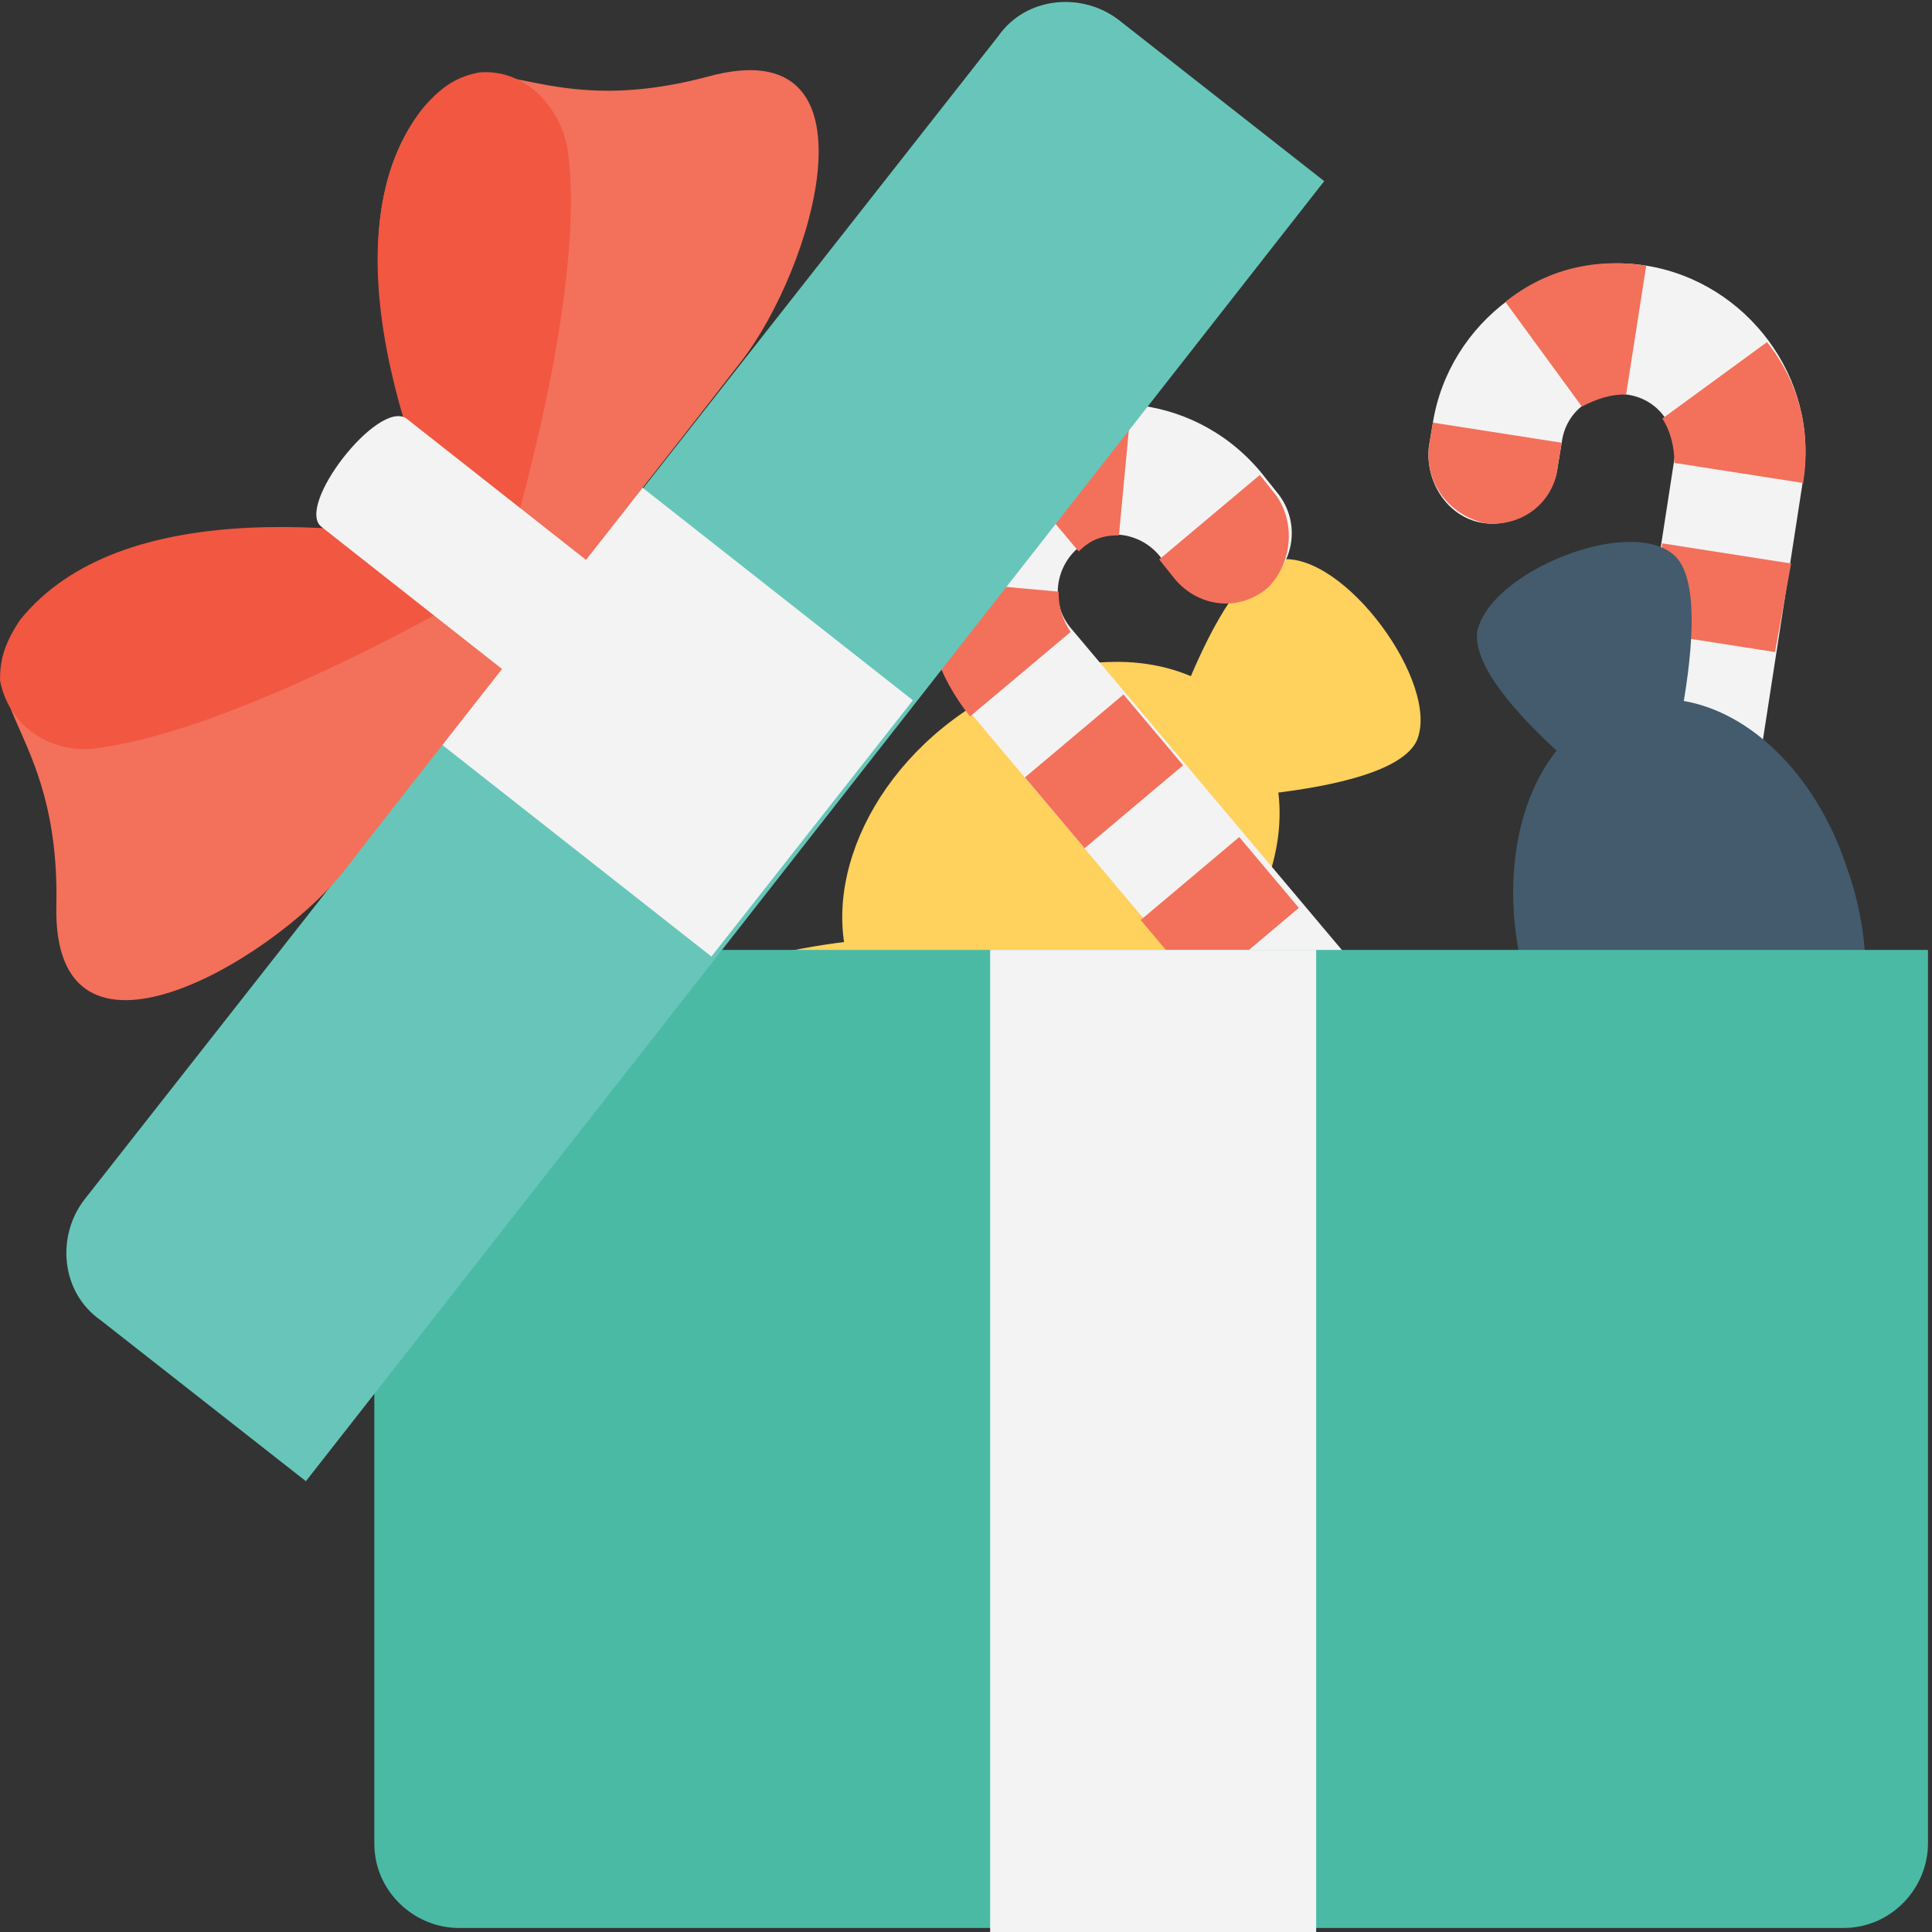 <?xml version="1.0" encoding="utf-8"?>
<!-- Generator: Adobe Illustrator 18.0.0, SVG Export Plug-In . SVG Version: 6.00 Build 0)  -->
<!DOCTYPE svg PUBLIC "-//W3C//DTD SVG 1.1//EN" "http://www.w3.org/Graphics/SVG/1.1/DTD/svg11.dtd">
<svg version="1.1" id="Layer_1" xmlns="http://www.w3.org/2000/svg" xmlns:xlink="http://www.w3.org/1999/xlink" x="0px" y="0px"
	 viewBox="0 0 48 48" enable-background="new 0 0 48 48" xml:space="preserve">
<rect x="0" y="0" width="48" height="48" fill="#333333" stroke="none"/>
<g>
	<g>
		<g>
			<g>
				
					<ellipse transform="matrix(0.798 -0.602 0.602 0.798 -7.652 20.23)" fill="#FFD15D" cx="26.4" cy="21.5" rx="5.9" ry="4.5"/>
			</g>
			<g>
				<path fill="#FFD15D" d="M31.8,13.9c-1.7,0.2-3.3,6-3.3,6s6,0,6.7-1.5C35.8,17,33.4,13.7,31.8,13.9z"/>
				<g>
					<path fill="#FFD15D" d="M24.2,23.2c0,0-6,0-6.7,1.5c-0.6,1.4,1.9,4.7,3.4,4.5C22.6,28.9,24.2,23.2,24.2,23.2L24.2,23.2z"/>
				</g>
			</g>
		</g>
		<g>
			<g>
				<g>
					<path fill="#F3F3F3" d="M41.1,25.6c-0.9-0.1-1.5-1-1.4-1.9l1.9-12.3c0.1-0.8-0.4-1.5-1.2-1.6c-0.8-0.1-1.5,0.4-1.6,1.2
						l-0.1,0.6c-0.1,0.9-1,1.5-1.8,1.4c-0.9-0.1-1.5-1-1.4-1.9l0.1-0.6C36,8,38.4,6.2,40.9,6.6c2.5,0.4,4.3,2.8,3.9,5.3l-1.9,12.3
						C42.8,25.1,42,25.7,41.1,25.6z"/>
				</g>
			</g>
			<g>
				<path fill="#F3705B" d="M35.6,10.5l-0.1,0.6c-0.1,0.9,0.5,1.7,1.4,1.9c0.9,0.1,1.7-0.5,1.8-1.4l0.1-0.6L35.6,10.5z"/>
				<path fill="#F3705B" d="M41.3,10.4c0.2,0.3,0.3,0.7,0.3,1.1l3.2,0.5c0.2-1.3-0.1-2.5-0.9-3.5L41.3,10.4z"/>
				<path fill="#F3705B" d="M40.4,9.8l0.5-3.2c-1.3-0.2-2.5,0.1-3.5,0.9l1.9,2.6C39.7,9.9,40,9.8,40.4,9.8z"/>
				<g>
					<path fill="#F3705B" d="M39.7,23.7c-0.1,0.9,0.5,1.7,1.4,1.9c0.9,0.1,1.7-0.5,1.8-1.4l0.2-1.2l-3.2-0.5L39.7,23.7z"/>
					<polygon fill="#F3705B" points="40.3,20.3 43.5,20.8 43.8,18.5 40.6,18 					"/>
					<polygon fill="#F3705B" points="44.5,14 41.3,13.5 40.9,15.7 44.1,16.2 					"/>
				</g>
			</g>
		</g>
		<g>
			<path fill="#435B6C" d="M45.9,21.6c-1-3.1-3.6-4.9-5.8-4c-2.2,0.8-3.1,4-2.1,7.1c1,3.1,3.6,4.9,5.8,4C46,27.9,47,24.7,45.9,21.6z
				"/>
			<g>
				<g>
					<path fill="#435B6C" d="M42.9,25.7c0,0,4.6,3.3,4.4,4.9c-0.2,1.5-3.8,2.9-4.9,1.9C41.2,31.4,42.9,25.7,42.9,25.7L42.9,25.7z"/>
				</g>
				<path fill="#435B6C" d="M41.6,13.8c-1.1-1-4.6,0.4-4.9,1.9c-0.2,1.7,4.4,4.9,4.4,4.9S42.8,14.9,41.6,13.8z"/>
			</g>
		</g>
		<g>
			<g>
				<g>
					<path fill="#F3F3F3" d="M34.4,27.4c0.7-0.6,0.8-1.6,0.2-2.3l-8-9.5c-0.5-0.6-0.4-1.5,0.2-2c0.6-0.5,1.5-0.4,2,0.2l0.4,0.5
						c0.6,0.7,1.6,0.8,2.3,0.2c0.7-0.6,0.8-1.6,0.2-2.3l-0.4-0.5c-1.7-2-4.6-2.2-6.6-0.6s-2.2,4.6-0.6,6.6l8,9.5
						C32.7,27.9,33.7,28,34.4,27.4z"/>
				</g>
			</g>
			<g>
				<path fill="#F3705B" d="M31.7,12.3l-0.4-0.5l-2.5,2.1l0.4,0.5c0.6,0.7,1.6,0.8,2.3,0.2C32.1,14,32.2,13,31.7,12.3z"/>
				<path fill="#F3705B" d="M26.3,14.7c0,0.4,0.1,0.7,0.3,1l-2.5,2.1c-0.8-1-1.2-2.2-1.1-3.4L26.3,14.7z"/>
				<path fill="#F3705B" d="M26.8,13.7l-2.1-2.5c1-0.8,2.2-1.2,3.4-1.1l-0.3,3.2C27.4,13.3,27.1,13.4,26.8,13.7z"/>
				<g>
					<path fill="#F3705B" d="M34.6,25.2c0.6,0.7,0.5,1.7-0.2,2.3c-0.7,0.6-1.7,0.5-2.3-0.2l-0.8-0.9l2.5-2.1L34.6,25.2z"/>
					
						<rect x="28.7" y="21.5" transform="matrix(0.765 -0.644 0.644 0.765 -7.461 24.893)" fill="#F3705B" width="3.2" height="2.3"/>
					
						<rect x="25.8" y="18" transform="matrix(-0.765 0.644 -0.644 -0.765 60.723 16.168)" fill="#F3705B" width="3.2" height="2.3"/>
				</g>
			</g>
		</g>
		<g>
			<path fill="#4ABAA5" d="M9.3,23.6v22.2c0,1.2,1,2.1,2.1,2.1h34.4c1.2,0,2.1-1,2.1-2.1V23.6H9.3z"/>
			<rect x="24.6" y="23.6" fill="#F3F3F3" width="8.1" height="24.4"/>
		</g>
		<g>
			<path fill="#67C6B9" d="M27.8,0.5c-0.9-0.7-2.3-0.6-3,0.4L2.1,29.8c-0.7,0.9-0.6,2.3,0.4,3l5.1,4L32.9,4.5L27.8,0.5z"/>
			
				<rect x="12.5" y="13.9" transform="matrix(0.786 0.618 -0.618 0.786 14.686 -6.567)" fill="#F3F3F3" width="8.6" height="8.1"/>
			<g>
				<g>
					<path fill="#F3705B" d="M17.6,1.9c-4.5,1.2-5.4-1.2-7.1,0.8c-2.6,3.3-0.1,9.6,2.1,13.7c0,0,4.1-5.2,5.8-7.4
						C20.2,6.7,22,0.7,17.6,1.9z"/>
					<g>
						<path fill="#F15741" d="M14.1,3.7c0.5,3.5-1.4,9.9-2,11.7c-2.1-4-4-9.6-1.6-12.7c0.5-0.6,0.9-0.8,1.4-0.9
							C13,1.7,13.9,2.6,14.1,3.7z"/>
					</g>
				</g>
				<g>
					<path fill="#F3705B" d="M0.6,15.4c-1.6,2.1,0.9,2.5,0.8,7.1c-0.1,4.6,5.3,1.4,7.1-0.8c1.7-2.2,5.8-7.4,5.8-7.4
						C9.8,13,3.2,12.1,0.6,15.4z"/>
					<path fill="#F15741" d="M0.5,15.4C0.1,16,0,16.4,0,16.9c0.2,1.1,1.2,1.8,2.3,1.7c3.5-0.4,9.3-3.7,10.9-4.7
						C8.9,12.9,3,12.3,0.5,15.4z"/>
				</g>
				<path fill="#F3F3F3" d="M10.1,10.4c-0.7-0.5-2.8,2.2-2.1,2.7l4.7,3.7l2.1-2.7L10.1,10.4z"/>
			</g>
		</g>
	</g>
</g>
</svg>
